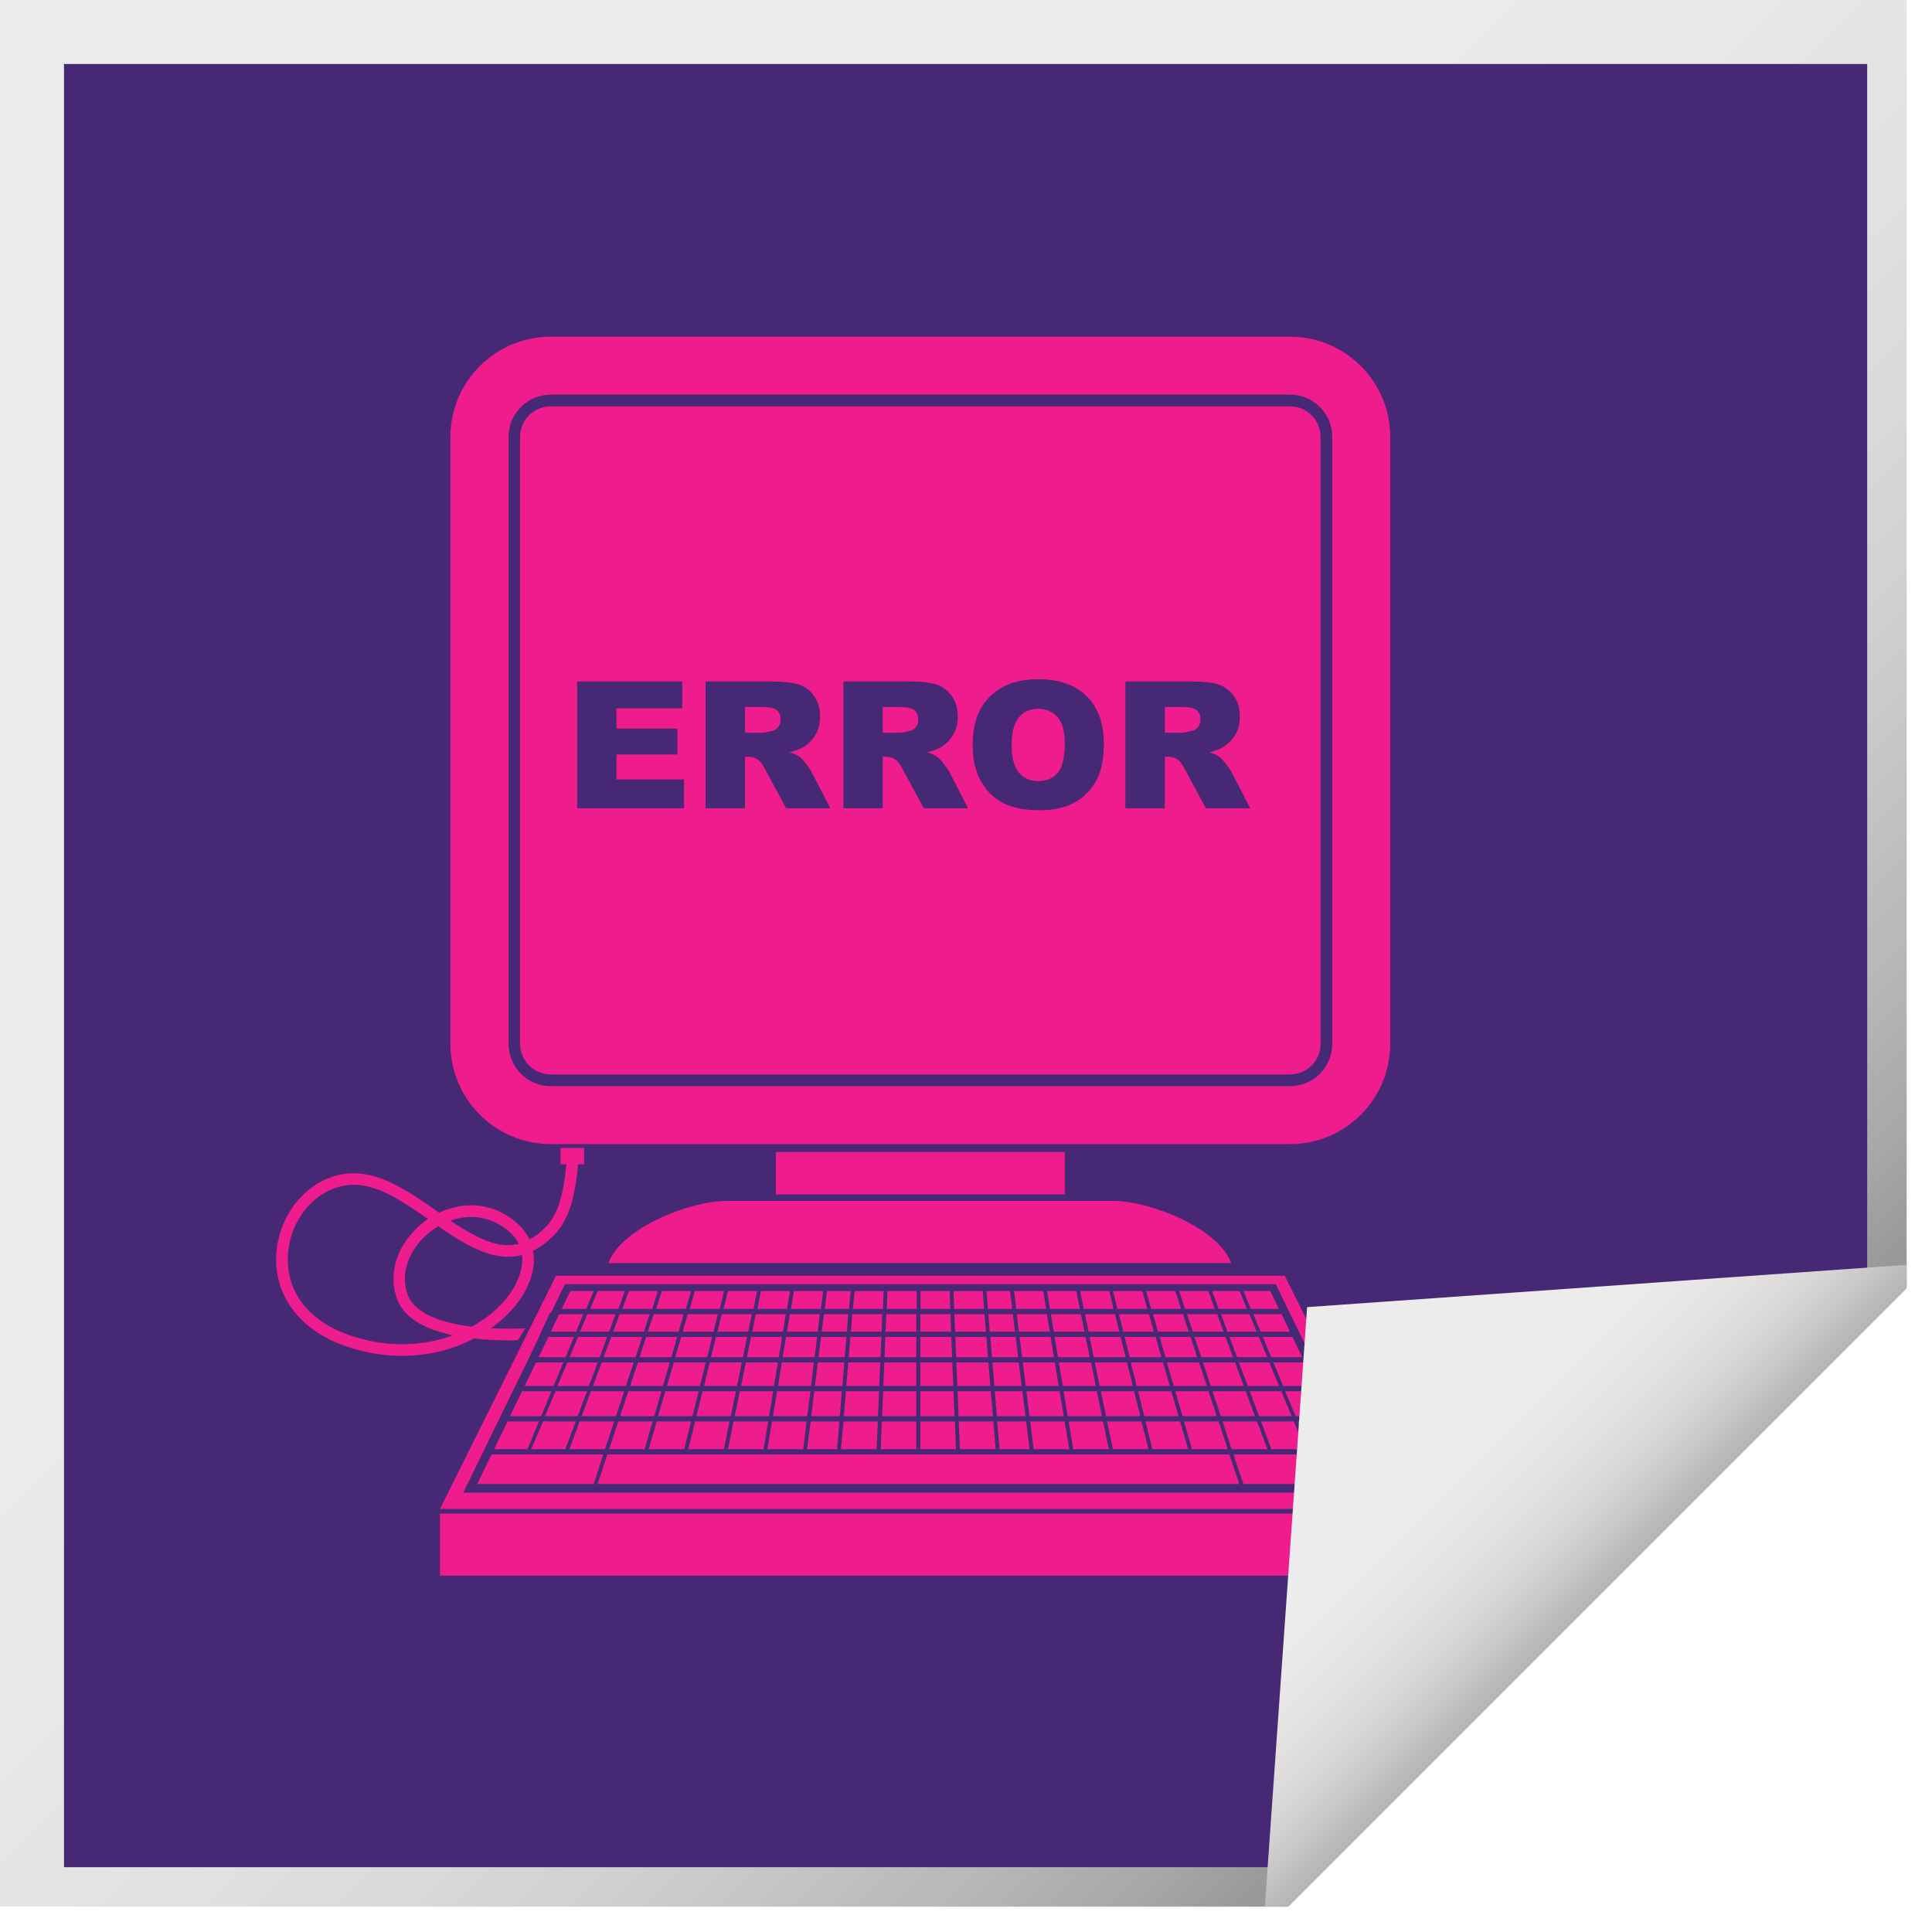 <?xml version="1.0" encoding="UTF-8"?>
<svg xmlns="http://www.w3.org/2000/svg" xmlns:xlink="http://www.w3.org/1999/xlink" width="37.5pt" height="37.5pt" viewBox="0 0 37.5 37.5" version="1.2">
<defs>
<clipPath id="clip1">
  <path d="M 0 0 L 37.008 0 L 37.008 37.008 L 0 37.008 Z M 0 0 "/>
</clipPath>
<clipPath id="clip2">
  <path d="M 37.484 24.5 L 37.484 0 L 0 0 L 0 37.484 L 24.5 37.484 Z M 37.484 24.5 "/>
</clipPath>
<clipPath id="clip3">
  <path d="M 37.484 24.5 L 37.484 0 L 0 0 L 0 37.484 L 24.5 37.484 L 37.484 24.5 "/>
</clipPath>
<clipPath id="clip4">
  <path d="M 18.742 -18.742 L -18.742 18.742 L 18.742 56.223 L 56.223 18.742 Z M 18.742 -18.742 "/>
</clipPath>
<linearGradient id="linear0" gradientUnits="userSpaceOnUse" x1="-0.119" y1="0" x2="1.139" y2="0" gradientTransform="matrix(29.419,29.419,-29.419,29.419,3.476,3.508)">
<stop offset="0" style="stop-color:rgb(92.499%,92.499%,92.499%);stop-opacity:1;"/>
<stop offset="0.25" style="stop-color:rgb(92.499%,92.499%,92.499%);stop-opacity:1;"/>
<stop offset="0.312" style="stop-color:rgb(92.499%,92.499%,92.372%);stop-opacity:1;"/>
<stop offset="0.375" style="stop-color:rgb(92.349%,92.398%,92.088%);stop-opacity:1;"/>
<stop offset="0.391" style="stop-color:rgb(92.072%,92.249%,91.737%);stop-opacity:1;"/>
<stop offset="0.398" style="stop-color:rgb(91.872%,92.146%,91.472%);stop-opacity:1;"/>
<stop offset="0.406" style="stop-color:rgb(91.734%,91.946%,91.335%);stop-opacity:1;"/>
<stop offset="0.422" style="stop-color:rgb(91.534%,91.675%,91.135%);stop-opacity:1;"/>
<stop offset="0.438" style="stop-color:rgb(91.281%,91.356%,90.881%);stop-opacity:1;"/>
<stop offset="0.445" style="stop-color:rgb(91.081%,91.081%,90.666%);stop-opacity:1;"/>
<stop offset="0.453" style="stop-color:rgb(90.999%,90.999%,90.465%);stop-opacity:1;"/>
<stop offset="0.461" style="stop-color:rgb(90.959%,90.959%,90.28%);stop-opacity:1;"/>
<stop offset="0.469" style="stop-color:rgb(90.727%,90.759%,90.167%);stop-opacity:1;"/>
<stop offset="0.477" style="stop-color:rgb(90.367%,90.573%,89.967%);stop-opacity:1;"/>
<stop offset="0.484" style="stop-color:rgb(90.178%,90.353%,89.778%);stop-opacity:1;"/>
<stop offset="0.488" style="stop-color:rgb(89.96%,89.96%,89.56%);stop-opacity:1;"/>
<stop offset="0.492" style="stop-color:rgb(89.763%,89.763%,89.363%);stop-opacity:1;"/>
<stop offset="0.5" style="stop-color:rgb(89.667%,89.667%,89.267%);stop-opacity:1;"/>
<stop offset="0.516" style="stop-color:rgb(89.485%,89.377%,88.977%);stop-opacity:1;"/>
<stop offset="0.523" style="stop-color:rgb(89.384%,89.078%,88.676%);stop-opacity:1;"/>
<stop offset="0.527" style="stop-color:rgb(88.985%,88.76%,88.165%);stop-opacity:1;"/>
<stop offset="0.531" style="stop-color:rgb(88.599%,88.55%,87.761%);stop-opacity:1;"/>
<stop offset="0.547" style="stop-color:rgb(88.588%,88.364%,87.619%);stop-opacity:1;"/>
<stop offset="0.555" style="stop-color:rgb(88.385%,87.985%,87.285%);stop-opacity:1;"/>
<stop offset="0.562" style="stop-color:rgb(87.999%,87.65%,86.899%);stop-opacity:1;"/>
<stop offset="0.566" style="stop-color:rgb(87.653%,87.123%,86.324%);stop-opacity:1;"/>
<stop offset="0.57" style="stop-color:rgb(87.5%,86.742%,85.942%);stop-opacity:1;"/>
<stop offset="0.574" style="stop-color:rgb(87.292%,86.713%,85.913%);stop-opacity:1;"/>
<stop offset="0.578" style="stop-color:rgb(87.085%,86.685%,85.886%);stop-opacity:1;"/>
<stop offset="0.586" style="stop-color:rgb(86.891%,86.491%,85.692%);stop-opacity:1;"/>
<stop offset="0.59" style="stop-color:rgb(86.313%,85.913%,85.3%);stop-opacity:1;"/>
<stop offset="0.594" style="stop-color:rgb(85.928%,85.529%,85.1%);stop-opacity:1;"/>
<stop offset="0.598" style="stop-color:rgb(85.713%,85.342%,84.898%);stop-opacity:1;"/>
<stop offset="0.602" style="stop-color:rgb(85.5%,85.156%,84.698%);stop-opacity:1;"/>
<stop offset="0.609" style="stop-color:rgb(85.321%,85.127%,84.52%);stop-opacity:1;"/>
<stop offset="0.613" style="stop-color:rgb(84.927%,84.706%,84.12%);stop-opacity:1;"/>
<stop offset="0.617" style="stop-color:rgb(84.714%,84.314%,83.899%);stop-opacity:1;"/>
<stop offset="0.621" style="stop-color:rgb(84.506%,84.106%,83.521%);stop-opacity:1;"/>
<stop offset="0.625" style="stop-color:rgb(84.299%,83.899%,83.142%);stop-opacity:1;"/>
<stop offset="0.629" style="stop-color:rgb(83.934%,83.534%,82.797%);stop-opacity:1;"/>
<stop offset="0.633" style="stop-color:rgb(83.571%,83.171%,82.452%);stop-opacity:1;"/>
<stop offset="0.637" style="stop-color:rgb(83.185%,82.935%,82.275%);stop-opacity:1;"/>
<stop offset="0.641" style="stop-color:rgb(82.799%,82.7%,82.1%);stop-opacity:1;"/>
<stop offset="0.648" style="stop-color:rgb(82.648%,82.549%,81.914%);stop-opacity:1;"/>
<stop offset="0.652" style="stop-color:rgb(82.086%,82.037%,81.302%);stop-opacity:1;"/>
<stop offset="0.656" style="stop-color:rgb(81.676%,81.676%,80.876%);stop-opacity:1;"/>
<stop offset="0.66" style="stop-color:rgb(81.438%,81.281%,80.481%);stop-opacity:1;"/>
<stop offset="0.664" style="stop-color:rgb(81.2%,80.885%,80.086%);stop-opacity:1;"/>
<stop offset="0.668" style="stop-color:rgb(80.856%,80.499%,79.7%);stop-opacity:1;"/>
<stop offset="0.672" style="stop-color:rgb(80.515%,80.113%,79.314%);stop-opacity:1;"/>
<stop offset="0.676" style="stop-color:rgb(80.128%,79.727%,78.928%);stop-opacity:1;"/>
<stop offset="0.68" style="stop-color:rgb(79.742%,79.343%,78.543%);stop-opacity:1;"/>
<stop offset="0.684" style="stop-color:rgb(79.356%,78.957%,78.157%);stop-opacity:1;"/>
<stop offset="0.688" style="stop-color:rgb(78.972%,78.571%,77.771%);stop-opacity:1;"/>
<stop offset="0.691" style="stop-color:rgb(78.586%,78.185%,77.435%);stop-opacity:1;"/>
<stop offset="0.695" style="stop-color:rgb(78.2%,77.8%,77.1%);stop-opacity:1;"/>
<stop offset="0.699" style="stop-color:rgb(77.797%,77.414%,76.663%);stop-opacity:1;"/>
<stop offset="0.703" style="stop-color:rgb(77.396%,77.028%,76.228%);stop-opacity:1;"/>
<stop offset="0.707" style="stop-color:rgb(77.026%,76.642%,76.042%);stop-opacity:1;"/>
<stop offset="0.711" style="stop-color:rgb(76.657%,76.257%,75.858%);stop-opacity:1;"/>
<stop offset="0.715" style="stop-color:rgb(76.271%,75.871%,75.365%);stop-opacity:1;"/>
<stop offset="0.719" style="stop-color:rgb(75.885%,75.485%,74.872%);stop-opacity:1;"/>
<stop offset="0.723" style="stop-color:rgb(75.499%,74.899%,74.393%);stop-opacity:1;"/>
<stop offset="0.727" style="stop-color:rgb(75.114%,74.315%,73.914%);stop-opacity:1;"/>
<stop offset="0.73" style="stop-color:rgb(74.529%,73.929%,73.528%);stop-opacity:1;"/>
<stop offset="0.734" style="stop-color:rgb(73.943%,73.543%,73.143%);stop-opacity:1;"/>
<stop offset="0.738" style="stop-color:rgb(73.506%,73.106%,72.736%);stop-opacity:1;"/>
<stop offset="0.742" style="stop-color:rgb(73.071%,72.672%,72.328%);stop-opacity:1;"/>
<stop offset="0.746" style="stop-color:rgb(72.71%,72.51%,71.964%);stop-opacity:1;"/>
<stop offset="0.75" style="stop-color:rgb(72.35%,72.35%,71.6%);stop-opacity:1;"/>
<stop offset="0.754" style="stop-color:rgb(71.904%,71.788%,71.214%);stop-opacity:1;"/>
<stop offset="0.758" style="stop-color:rgb(71.458%,71.228%,70.828%);stop-opacity:1;"/>
<stop offset="0.762" style="stop-color:rgb(70.958%,70.772%,70.242%);stop-opacity:1;"/>
<stop offset="0.766" style="stop-color:rgb(70.457%,70.316%,69.658%);stop-opacity:1;"/>
<stop offset="0.77" style="stop-color:rgb(70.015%,69.8%,69.215%);stop-opacity:1;"/>
<stop offset="0.773" style="stop-color:rgb(69.572%,69.286%,68.773%);stop-opacity:1;"/>
<stop offset="0.777" style="stop-color:rgb(68.973%,68.686%,68.243%);stop-opacity:1;"/>
<stop offset="0.781" style="stop-color:rgb(68.373%,68.086%,67.714%);stop-opacity:1;"/>
<stop offset="0.785" style="stop-color:rgb(67.857%,67.636%,67.25%);stop-opacity:1;"/>
<stop offset="0.789" style="stop-color:rgb(67.343%,67.188%,66.788%);stop-opacity:1;"/>
<stop offset="0.793" style="stop-color:rgb(66.757%,66.679%,66.28%);stop-opacity:1;"/>
<stop offset="0.797" style="stop-color:rgb(66.171%,66.171%,65.771%);stop-opacity:1;"/>
<stop offset="0.801" style="stop-color:rgb(65.536%,65.536%,65.137%);stop-opacity:1;"/>
<stop offset="0.805" style="stop-color:rgb(64.902%,64.902%,64.502%);stop-opacity:1;"/>
<stop offset="0.809" style="stop-color:rgb(64.13%,64.13%,63.739%);stop-opacity:1;"/>
<stop offset="0.812" style="stop-color:rgb(63.359%,63.359%,62.976%);stop-opacity:1;"/>
<stop offset="0.816" style="stop-color:rgb(62.637%,62.837%,62.445%);stop-opacity:1;"/>
<stop offset="0.82" style="stop-color:rgb(61.916%,62.315%,61.916%);stop-opacity:1;"/>
<stop offset="0.824" style="stop-color:rgb(61.244%,61.501%,61.244%);stop-opacity:1;"/>
<stop offset="0.828" style="stop-color:rgb(60.573%,60.686%,60.573%);stop-opacity:1;"/>
<stop offset="0.832" style="stop-color:rgb(60.001%,60.1%,60.043%);stop-opacity:1;"/>
<stop offset="0.836" style="stop-color:rgb(59.43%,59.515%,59.515%);stop-opacity:1;"/>
<stop offset="0.84" style="stop-color:rgb(58.858%,59.1%,58.929%);stop-opacity:1;"/>
<stop offset="0.844" style="stop-color:rgb(58.287%,58.687%,58.344%);stop-opacity:1;"/>
<stop offset="0.848" style="stop-color:rgb(57.579%,58.119%,57.808%);stop-opacity:1;"/>
<stop offset="0.852" style="stop-color:rgb(56.873%,57.552%,57.272%);stop-opacity:1;"/>
<stop offset="0.855" style="stop-color:rgb(56.287%,56.827%,56.686%);stop-opacity:1;"/>
<stop offset="0.859" style="stop-color:rgb(55.702%,56.102%,56.102%);stop-opacity:1;"/>
<stop offset="0.863" style="stop-color:rgb(55.031%,55.431%,55.431%);stop-opacity:1;"/>
<stop offset="0.867" style="stop-color:rgb(54.359%,54.759%,54.759%);stop-opacity:1;"/>
<stop offset="0.871" style="stop-color:rgb(53.572%,53.987%,53.987%);stop-opacity:1;"/>
<stop offset="0.875" style="stop-color:rgb(52.785%,53.217%,53.217%);stop-opacity:1;"/>
<stop offset="0.879" style="stop-color:rgb(51.878%,52.495%,52.501%);stop-opacity:1;"/>
<stop offset="0.883" style="stop-color:rgb(50.974%,51.773%,51.787%);stop-opacity:1;"/>
<stop offset="0.887" style="stop-color:rgb(50.394%,51.193%,51.401%);stop-opacity:1;"/>
<stop offset="0.891" style="stop-color:rgb(49.815%,50.615%,51.015%);stop-opacity:1;"/>
<stop offset="0.895" style="stop-color:rgb(49.806%,50.407%,50.807%);stop-opacity:1;"/>
<stop offset="0.898" style="stop-color:rgb(49.799%,50.2%,50.6%);stop-opacity:1;"/>
<stop offset="0.906" style="stop-color:rgb(49.799%,50.2%,50.6%);stop-opacity:1;"/>
<stop offset="0.938" style="stop-color:rgb(49.799%,50.2%,50.6%);stop-opacity:1;"/>
<stop offset="1" style="stop-color:rgb(49.799%,50.2%,50.6%);stop-opacity:1;"/>
</linearGradient>
<clipPath id="clip5">
  <path d="M 24.512 24.512 L 37.008 24.512 L 37.008 37.008 L 24.512 37.008 Z M 24.512 24.512 "/>
</clipPath>
<clipPath id="clip6">
  <path d="M 24.516 37.5 L 25.371 25.371 L 37.5 24.516 Z M 24.516 37.5 "/>
</clipPath>
<clipPath id="clip7">
  <path d="M 24.516 37.5 L 25.371 25.371 L 37.5 24.516 L 24.516 37.5 "/>
</clipPath>
<clipPath id="clip8">
  <path d="M 31.008 18.023 L 18.023 31.008 L 31.008 43.992 L 43.992 31.008 Z M 31.008 18.023 "/>
</clipPath>
<linearGradient id="linear1" gradientUnits="userSpaceOnUse" x1="-0.32" y1="0" x2="1.918" y2="0" gradientTransform="matrix(5.58,5.58,-6.424,6.424,26.303,26.303)">
<stop offset="0" style="stop-color:rgb(92.499%,92.499%,92.499%);stop-opacity:1;"/>
<stop offset="0.25" style="stop-color:rgb(92.499%,92.499%,92.499%);stop-opacity:1;"/>
<stop offset="0.281" style="stop-color:rgb(92.4%,92.499%,92.349%);stop-opacity:1;"/>
<stop offset="0.297" style="stop-color:rgb(92.25%,92.456%,92.143%);stop-opacity:1;"/>
<stop offset="0.305" style="stop-color:rgb(92.2%,92.345%,91.992%);stop-opacity:1;"/>
<stop offset="0.312" style="stop-color:rgb(92.111%,92.148%,91.76%);stop-opacity:1;"/>
<stop offset="0.32" style="stop-color:rgb(91.835%,91.911%,91.435%);stop-opacity:1;"/>
<stop offset="0.328" style="stop-color:rgb(91.522%,91.727%,91.122%);stop-opacity:1;"/>
<stop offset="0.332" style="stop-color:rgb(91.322%,91.449%,90.921%);stop-opacity:1;"/>
<stop offset="0.336" style="stop-color:rgb(91.246%,91.246%,90.845%);stop-opacity:1;"/>
<stop offset="0.34" style="stop-color:rgb(91.122%,91.122%,90.591%);stop-opacity:1;"/>
<stop offset="0.344" style="stop-color:rgb(90.999%,90.999%,90.34%);stop-opacity:1;"/>
<stop offset="0.348" style="stop-color:rgb(90.694%,90.894%,90.164%);stop-opacity:1;"/>
<stop offset="0.352" style="stop-color:rgb(90.388%,90.788%,89.989%);stop-opacity:1;"/>
<stop offset="0.355" style="stop-color:rgb(90.213%,90.413%,89.813%);stop-opacity:1;"/>
<stop offset="0.359" style="stop-color:rgb(90.038%,90.038%,89.638%);stop-opacity:1;"/>
<stop offset="0.363" style="stop-color:rgb(89.885%,89.885%,89.319%);stop-opacity:1;"/>
<stop offset="0.367" style="stop-color:rgb(89.734%,89.734%,89%);stop-opacity:1;"/>
<stop offset="0.371" style="stop-color:rgb(89.566%,89.525%,88.957%);stop-opacity:1;"/>
<stop offset="0.375" style="stop-color:rgb(89.4%,89.317%,88.916%);stop-opacity:1;"/>
<stop offset="0.379" style="stop-color:rgb(89.34%,89.099%,88.699%);stop-opacity:1;"/>
<stop offset="0.383" style="stop-color:rgb(89.282%,88.882%,88.483%);stop-opacity:1;"/>
<stop offset="0.387" style="stop-color:rgb(88.94%,88.707%,87.991%);stop-opacity:1;"/>
<stop offset="0.391" style="stop-color:rgb(88.599%,88.531%,87.5%);stop-opacity:1;"/>
<stop offset="0.395" style="stop-color:rgb(88.388%,88.158%,87.489%);stop-opacity:1;"/>
<stop offset="0.398" style="stop-color:rgb(88.179%,87.784%,87.48%);stop-opacity:1;"/>
<stop offset="0.402" style="stop-color:rgb(87.988%,87.642%,87.103%);stop-opacity:1;"/>
<stop offset="0.406" style="stop-color:rgb(87.799%,87.5%,86.728%);stop-opacity:1;"/>
<stop offset="0.41" style="stop-color:rgb(87.437%,86.888%,86.113%);stop-opacity:1;"/>
<stop offset="0.414" style="stop-color:rgb(87.077%,86.276%,85.5%);stop-opacity:1;"/>
<stop offset="0.418" style="stop-color:rgb(86.7%,86.087%,85.312%);stop-opacity:1;"/>
<stop offset="0.422" style="stop-color:rgb(86.325%,85.899%,85.126%);stop-opacity:1;"/>
<stop offset="0.426" style="stop-color:rgb(85.786%,85.536%,84.749%);stop-opacity:1;"/>
<stop offset="0.43" style="stop-color:rgb(85.248%,85.173%,84.373%);stop-opacity:1;"/>
<stop offset="0.434" style="stop-color:rgb(85.034%,84.798%,83.998%);stop-opacity:1;"/>
<stop offset="0.438" style="stop-color:rgb(84.822%,84.422%,83.623%);stop-opacity:1;"/>
<stop offset="0.441" style="stop-color:rgb(84.132%,83.846%,83.16%);stop-opacity:1;"/>
<stop offset="0.445" style="stop-color:rgb(83.443%,83.27%,82.7%);stop-opacity:1;"/>
<stop offset="0.449" style="stop-color:rgb(83.003%,82.916%,82.259%);stop-opacity:1;"/>
<stop offset="0.453" style="stop-color:rgb(82.564%,82.564%,81.819%);stop-opacity:1;"/>
<stop offset="0.457" style="stop-color:rgb(81.966%,81.85%,81.078%);stop-opacity:1;"/>
<stop offset="0.461" style="stop-color:rgb(81.367%,81.136%,80.336%);stop-opacity:1;"/>
<stop offset="0.465" style="stop-color:rgb(80.791%,80.475%,79.784%);stop-opacity:1;"/>
<stop offset="0.469" style="stop-color:rgb(80.215%,79.816%,79.233%);stop-opacity:1;"/>
<stop offset="0.473" style="stop-color:rgb(79.573%,79.172%,78.497%);stop-opacity:1;"/>
<stop offset="0.477" style="stop-color:rgb(78.931%,78.529%,77.763%);stop-opacity:1;"/>
<stop offset="0.48" style="stop-color:rgb(78.232%,77.87%,77.245%);stop-opacity:1;"/>
<stop offset="0.484" style="stop-color:rgb(77.534%,77.213%,76.727%);stop-opacity:1;"/>
<stop offset="0.488" style="stop-color:rgb(76.979%,76.418%,75.975%);stop-opacity:1;"/>
<stop offset="0.492" style="stop-color:rgb(76.424%,75.624%,75.224%);stop-opacity:1;"/>
<stop offset="0.496" style="stop-color:rgb(75.372%,74.773%,74.373%);stop-opacity:1;"/>
<stop offset="0.5" style="stop-color:rgb(74.321%,73.921%,73.521%);stop-opacity:1;"/>
<stop offset="0.504" style="stop-color:rgb(73.769%,73.375%,72.839%);stop-opacity:1;"/>
<stop offset="0.508" style="stop-color:rgb(73.218%,72.829%,72.159%);stop-opacity:1;"/>
<stop offset="0.512" style="stop-color:rgb(72.319%,72.122%,71.587%);stop-opacity:1;"/>
<stop offset="0.516" style="stop-color:rgb(71.422%,71.416%,71.016%);stop-opacity:1;"/>
<stop offset="0.52" style="stop-color:rgb(70.496%,70.464%,70.064%);stop-opacity:1;"/>
<stop offset="0.523" style="stop-color:rgb(69.569%,69.513%,69.112%);stop-opacity:1;"/>
<stop offset="0.527" style="stop-color:rgb(68.678%,68.649%,68.198%);stop-opacity:1;"/>
<stop offset="0.531" style="stop-color:rgb(67.787%,67.787%,67.284%);stop-opacity:1;"/>
<stop offset="0.535" style="stop-color:rgb(66.873%,66.873%,66.422%);stop-opacity:1;"/>
<stop offset="0.539" style="stop-color:rgb(65.959%,65.959%,65.559%);stop-opacity:1;"/>
<stop offset="0.543" style="stop-color:rgb(64.532%,64.532%,64.282%);stop-opacity:1;"/>
<stop offset="0.547" style="stop-color:rgb(63.107%,63.107%,63.005%);stop-opacity:1;"/>
<stop offset="0.551" style="stop-color:rgb(61.978%,61.978%,61.853%);stop-opacity:1;"/>
<stop offset="0.555" style="stop-color:rgb(60.851%,60.851%,60.701%);stop-opacity:1;"/>
<stop offset="0.559" style="stop-color:rgb(59.723%,59.923%,59.749%);stop-opacity:1;"/>
<stop offset="0.562" style="stop-color:rgb(58.597%,58.997%,58.797%);stop-opacity:1;"/>
<stop offset="0.566" style="stop-color:rgb(57.52%,58.011%,57.819%);stop-opacity:1;"/>
<stop offset="0.57" style="stop-color:rgb(56.442%,57.027%,56.842%);stop-opacity:1;"/>
<stop offset="0.574" style="stop-color:rgb(55.263%,55.754%,55.714%);stop-opacity:1;"/>
<stop offset="0.578" style="stop-color:rgb(54.083%,54.483%,54.587%);stop-opacity:1;"/>
<stop offset="0.582" style="stop-color:rgb(52.667%,53.267%,53.319%);stop-opacity:1;"/>
<stop offset="0.586" style="stop-color:rgb(51.251%,52.051%,52.051%);stop-opacity:1;"/>
<stop offset="0.59" style="stop-color:rgb(50.525%,51.125%,51.324%);stop-opacity:1;"/>
<stop offset="0.594" style="stop-color:rgb(49.799%,50.2%,50.6%);stop-opacity:1;"/>
<stop offset="0.625" style="stop-color:rgb(49.799%,50.2%,50.6%);stop-opacity:1;"/>
<stop offset="0.75" style="stop-color:rgb(49.799%,50.2%,50.6%);stop-opacity:1;"/>
<stop offset="1" style="stop-color:rgb(49.799%,50.2%,50.6%);stop-opacity:1;"/>
</linearGradient>
</defs>
<g id="surface1">
<g clip-path="url(#clip1)" clip-rule="nonzero">
<g clip-path="url(#clip2)" clip-rule="nonzero">
<g clip-path="url(#clip3)" clip-rule="nonzero">
<g clip-path="url(#clip4)" clip-rule="nonzero">
<path style=" stroke:none;fill-rule:nonzero;fill:url(#linear0);" d="M 18.504 -18.504 L -18.504 18.504 L 18.504 55.512 L 55.512 18.504 Z M 18.504 -18.504 "/>
</g>
</g>
</g>
</g>
<path style=" stroke:none;fill-rule:nonzero;fill:rgb(27.449%,15.689%,45.49%);fill-opacity:1;" d="M 36.242 25.645 L 36.242 1.242 L 1.242 1.242 L 1.242 36.242 L 25.645 36.242 L 36.242 25.645 "/>
<path style=" stroke:none;fill-rule:nonzero;fill:rgb(93.329%,10.979%,54.9%);fill-opacity:1;" d="M 10.137 24.449 C 10.137 24.418 10.133 24.387 10.133 24.359 C 10.043 24.383 9.953 24.395 9.863 24.395 C 9.594 24.391 9.332 24.297 9.078 24.16 C 8.887 24.059 8.695 23.934 8.508 23.801 C 8.418 23.855 8.332 23.918 8.254 23.992 C 8.012 24.215 7.859 24.52 7.859 24.82 C 7.859 24.918 7.875 25.012 7.906 25.109 C 7.949 25.242 8.039 25.348 8.164 25.438 C 8.355 25.574 8.637 25.664 8.945 25.719 C 9.016 25.73 9.09 25.742 9.16 25.75 C 9.277 25.684 9.387 25.609 9.488 25.535 C 9.695 25.371 9.859 25.188 9.969 25 C 10.078 24.812 10.137 24.621 10.137 24.449 Z M 8.793 25.918 C 8.723 25.902 8.652 25.887 8.59 25.867 C 8.383 25.812 8.191 25.73 8.035 25.621 C 7.879 25.512 7.754 25.363 7.695 25.18 C 7.656 25.062 7.637 24.941 7.637 24.82 C 7.637 24.441 7.824 24.086 8.102 23.828 C 8.164 23.766 8.234 23.711 8.309 23.66 C 8.188 23.578 8.07 23.496 7.953 23.422 C 7.77 23.301 7.586 23.191 7.402 23.117 C 7.223 23.043 7.043 22.996 6.867 22.996 C 6.828 22.996 6.785 23 6.746 23.004 C 6.41 23.043 6.125 23.227 5.914 23.492 C 5.707 23.754 5.586 24.098 5.586 24.445 C 5.586 24.754 5.68 25.066 5.902 25.34 C 6.125 25.609 6.477 25.844 6.996 25.98 C 7.277 26.059 7.547 26.09 7.805 26.09 C 8.164 26.09 8.496 26.027 8.793 25.918 Z M 8.746 23.691 C 8.773 23.711 8.797 23.727 8.824 23.746 C 9.008 23.867 9.188 23.973 9.359 24.047 C 9.535 24.125 9.699 24.168 9.863 24.168 C 9.934 24.168 10 24.16 10.07 24.145 C 10.027 24.055 9.965 23.977 9.879 23.902 C 9.645 23.703 9.395 23.621 9.145 23.621 C 9.008 23.621 8.875 23.645 8.746 23.691 Z M 11.336 22.281 L 11.336 22.598 L 11.219 22.598 C 11.207 22.758 11.188 22.91 11.16 23.059 C 11.098 23.414 10.984 23.734 10.766 23.961 C 10.629 24.105 10.488 24.207 10.348 24.277 C 10.355 24.336 10.363 24.391 10.363 24.449 C 10.363 24.672 10.289 24.898 10.164 25.113 C 10.02 25.355 9.805 25.586 9.531 25.781 C 9.656 25.789 9.781 25.789 9.902 25.789 C 10.004 25.789 10.102 25.789 10.195 25.785 L 10.055 26.012 C 10.008 26.016 9.953 26.016 9.902 26.016 C 9.68 26.016 9.441 26.008 9.203 25.98 C 8.809 26.188 8.332 26.316 7.805 26.316 C 7.527 26.316 7.238 26.281 6.938 26.199 C 6.383 26.051 5.988 25.797 5.73 25.48 C 5.473 25.168 5.359 24.801 5.359 24.445 C 5.359 24.047 5.5 23.656 5.738 23.352 C 5.977 23.051 6.316 22.828 6.719 22.781 C 6.766 22.773 6.816 22.773 6.867 22.773 C 7.152 22.773 7.426 22.867 7.688 23.004 C 7.977 23.152 8.254 23.348 8.523 23.539 C 8.715 23.449 8.926 23.395 9.145 23.395 C 9.445 23.395 9.754 23.496 10.023 23.73 C 10.137 23.828 10.223 23.938 10.277 24.059 C 10.383 24.004 10.492 23.922 10.602 23.805 C 10.777 23.629 10.879 23.352 10.938 23.016 C 10.961 22.887 10.98 22.746 10.992 22.598 L 10.879 22.598 L 10.879 22.281 Z M 28.281 26.301 C 28.215 26.266 28.145 26.23 28.074 26.199 C 28.004 26.23 27.945 26.266 27.895 26.305 C 27.695 26.457 27.617 26.648 27.617 26.832 C 27.617 27.066 27.754 27.293 27.957 27.387 C 28.035 27.422 28.117 27.438 28.199 27.438 C 28.352 27.438 28.504 27.379 28.617 27.285 C 28.727 27.191 28.793 27.066 28.793 26.934 C 28.793 26.844 28.766 26.746 28.684 26.637 C 28.605 26.527 28.477 26.414 28.281 26.301 Z M 30.07 29.355 C 29.984 29.324 29.953 29.309 29.879 29.277 C 29.625 29.16 29.445 29.02 29.344 28.855 C 29.273 28.75 29.238 28.629 29.238 28.512 C 29.238 28.402 29.27 28.297 29.316 28.195 C 29.367 28.098 29.438 28 29.527 27.914 C 29.699 27.738 29.938 27.59 30.219 27.48 C 30.395 27.41 30.547 27.328 30.668 27.238 C 30.785 27.148 30.867 27.055 30.914 26.965 C 30.945 26.906 30.957 26.852 30.961 26.801 C 30.957 26.734 30.938 26.672 30.887 26.602 C 30.836 26.535 30.754 26.461 30.629 26.395 C 30.383 26.254 29.973 26.133 29.383 26.066 C 29.215 26.051 29.066 26.039 28.926 26.039 C 28.711 26.039 28.531 26.062 28.375 26.098 C 28.379 26.098 28.387 26.102 28.391 26.105 C 28.609 26.23 28.766 26.363 28.867 26.504 C 28.969 26.645 29.02 26.793 29.02 26.934 C 29.02 27.145 28.914 27.328 28.762 27.457 C 28.609 27.586 28.406 27.664 28.199 27.664 C 28.086 27.664 27.969 27.641 27.859 27.59 C 27.574 27.453 27.395 27.152 27.391 26.832 C 27.391 26.582 27.504 26.316 27.758 26.125 C 27.773 26.113 27.789 26.102 27.805 26.094 C 27.559 26.008 27.297 25.949 27.031 25.906 C 26.586 25.836 26.141 25.816 25.789 25.816 C 25.695 25.816 25.605 25.816 25.527 25.82 C 25.488 25.75 25.445 25.66 25.414 25.598 C 25.52 25.594 25.645 25.59 25.789 25.59 C 26.148 25.59 26.605 25.609 27.066 25.684 C 27.41 25.738 27.758 25.824 28.074 25.953 C 28.297 25.867 28.578 25.816 28.926 25.816 C 29.074 25.816 29.234 25.824 29.406 25.844 C 29.863 25.895 30.223 25.977 30.496 26.082 C 30.766 26.188 30.953 26.316 31.07 26.469 C 31.145 26.57 31.184 26.684 31.184 26.801 C 31.184 26.895 31.16 26.984 31.113 27.07 C 31.07 27.156 31.008 27.234 30.93 27.312 C 30.773 27.461 30.559 27.59 30.301 27.691 C 30.109 27.766 29.941 27.859 29.809 27.965 C 29.672 28.07 29.574 28.184 29.52 28.297 C 29.48 28.371 29.465 28.445 29.465 28.512 C 29.465 28.586 29.484 28.66 29.531 28.734 C 29.582 28.812 29.656 28.887 29.773 28.961 C 29.91 29.055 30.105 29.137 30.359 29.207 Z M 23.898 24.516 C 23.645 23.832 22.32 23.309 21.605 23.309 L 14.105 23.309 C 13.391 23.309 12.062 23.832 11.809 24.516 Z M 24.266 15.688 L 23.898 14.973 C 23.879 14.938 23.844 14.887 23.789 14.82 C 23.738 14.754 23.695 14.711 23.668 14.691 C 23.629 14.66 23.562 14.629 23.473 14.602 C 23.586 14.574 23.672 14.543 23.738 14.504 C 23.84 14.441 23.918 14.359 23.977 14.262 C 24.035 14.164 24.066 14.047 24.066 13.91 C 24.066 13.754 24.027 13.621 23.953 13.512 C 23.875 13.402 23.773 13.328 23.652 13.285 C 23.527 13.246 23.348 13.227 23.113 13.227 L 21.844 13.227 L 21.844 15.688 L 22.609 15.688 L 22.609 14.688 L 22.676 14.688 C 22.746 14.688 22.809 14.707 22.863 14.746 C 22.902 14.773 22.949 14.836 23 14.934 L 23.406 15.688 Z M 21.426 14.438 C 21.426 14.043 21.316 13.734 21.094 13.516 C 20.871 13.293 20.559 13.184 20.148 13.184 C 19.75 13.184 19.438 13.297 19.215 13.52 C 18.988 13.742 18.879 14.055 18.879 14.457 C 18.879 14.746 18.934 14.984 19.047 15.176 C 19.16 15.367 19.309 15.508 19.488 15.594 C 19.672 15.684 19.902 15.727 20.18 15.727 C 20.449 15.727 20.68 15.676 20.863 15.574 C 21.043 15.473 21.184 15.328 21.281 15.145 C 21.379 14.961 21.426 14.727 21.426 14.438 Z M 18.789 15.688 L 18.422 14.973 C 18.402 14.938 18.367 14.887 18.312 14.82 C 18.262 14.754 18.219 14.711 18.191 14.691 C 18.152 14.66 18.086 14.629 17.996 14.602 C 18.109 14.574 18.195 14.543 18.262 14.504 C 18.363 14.441 18.445 14.359 18.5 14.262 C 18.559 14.164 18.59 14.047 18.59 13.91 C 18.59 13.754 18.551 13.621 18.477 13.512 C 18.398 13.402 18.297 13.328 18.176 13.285 C 18.051 13.246 17.871 13.227 17.637 13.227 L 16.371 13.227 L 16.371 15.688 L 17.133 15.688 L 17.133 14.688 L 17.199 14.688 C 17.27 14.688 17.332 14.707 17.387 14.746 C 17.426 14.773 17.473 14.836 17.523 14.934 L 17.93 15.688 Z M 16.117 15.688 L 15.746 14.973 C 15.73 14.938 15.695 14.887 15.641 14.82 C 15.59 14.754 15.547 14.711 15.52 14.691 C 15.48 14.66 15.414 14.629 15.32 14.602 C 15.434 14.574 15.523 14.543 15.59 14.504 C 15.691 14.441 15.77 14.359 15.828 14.262 C 15.887 14.164 15.918 14.047 15.918 13.91 C 15.918 13.754 15.879 13.621 15.801 13.512 C 15.727 13.402 15.625 13.328 15.5 13.285 C 15.379 13.246 15.199 13.227 14.965 13.227 L 13.695 13.227 L 13.695 15.688 L 14.461 15.688 L 14.461 14.688 L 14.527 14.688 C 14.598 14.688 14.66 14.707 14.715 14.746 C 14.754 14.773 14.801 14.836 14.852 14.934 L 15.258 15.688 Z M 13.277 15.129 L 11.965 15.129 L 11.965 14.645 L 13.148 14.645 L 13.148 14.141 L 11.965 14.141 L 11.965 13.75 L 13.242 13.75 L 13.242 13.227 L 11.203 13.227 L 11.203 15.688 L 13.277 15.688 Z M 25.633 8.48 L 25.633 20.258 C 25.633 20.59 25.367 20.855 25.039 20.855 L 10.691 20.855 C 10.363 20.855 10.094 20.59 10.094 20.258 L 10.094 8.48 C 10.094 8.152 10.363 7.887 10.691 7.887 L 25.039 7.887 C 25.367 7.887 25.633 8.152 25.633 8.48 Z M 23.301 13.969 C 23.301 14.023 23.285 14.07 23.254 14.113 C 23.223 14.152 23.18 14.18 23.129 14.188 C 23.031 14.211 22.965 14.223 22.93 14.223 L 22.609 14.223 L 22.609 13.723 L 22.941 13.723 C 23.082 13.723 23.176 13.742 23.227 13.785 C 23.277 13.828 23.301 13.891 23.301 13.969 Z M 15.152 13.969 C 15.152 14.023 15.137 14.07 15.105 14.113 C 15.074 14.152 15.031 14.18 14.98 14.188 C 14.883 14.211 14.816 14.223 14.781 14.223 L 14.461 14.223 L 14.461 13.723 L 14.793 13.723 C 14.934 13.723 15.027 13.742 15.078 13.785 C 15.129 13.828 15.152 13.891 15.152 13.969 Z M 17.824 13.969 C 17.824 14.023 17.809 14.07 17.777 14.113 C 17.746 14.152 17.703 14.18 17.656 14.188 C 17.555 14.211 17.488 14.223 17.453 14.223 L 17.133 14.223 L 17.133 13.723 L 17.465 13.723 C 17.605 13.723 17.699 13.742 17.75 13.785 C 17.801 13.828 17.824 13.891 17.824 13.969 Z M 20.527 13.918 C 20.621 14.027 20.668 14.195 20.668 14.426 C 20.668 14.703 20.621 14.895 20.531 15 C 20.441 15.105 20.316 15.16 20.152 15.16 C 19.992 15.16 19.867 15.105 19.777 14.996 C 19.684 14.887 19.637 14.711 19.637 14.461 C 19.637 14.211 19.684 14.031 19.777 13.922 C 19.871 13.812 19.992 13.758 20.145 13.758 C 20.305 13.758 20.434 13.812 20.527 13.918 Z M 15.258 25.949 L 15.859 25.949 L 15.812 26.344 L 15.191 26.344 Z M 16.301 27.488 L 15.746 27.488 L 15.805 27.004 L 16.34 27.004 Z M 14.668 25.508 L 15.254 25.508 L 15.199 25.848 L 14.602 25.848 Z M 16.352 26.902 L 15.816 26.902 L 15.875 26.445 L 16.387 26.445 Z M 17.043 27.488 L 16.379 27.488 L 16.418 27.004 L 17.062 27.004 Z M 15.938 25.949 L 16.43 25.949 L 16.395 26.344 L 15.887 26.344 Z M 15.332 25.508 L 15.914 25.508 L 15.871 25.848 L 15.273 25.848 Z M 12.027 25.508 L 12.609 25.508 L 12.5 25.848 L 11.902 25.848 Z M 11.398 25.508 L 11.949 25.508 L 11.824 25.848 L 11.258 25.848 Z M 12.688 25.508 L 13.27 25.508 L 13.172 25.848 L 12.574 25.848 Z M 14.008 25.508 L 14.594 25.508 L 14.523 25.848 L 13.926 25.848 Z M 14.578 25.949 L 15.18 25.949 L 15.117 26.344 L 14.496 26.344 Z M 13.348 25.508 L 13.934 25.508 L 13.848 25.848 L 13.25 25.848 Z M 12.543 25.949 L 13.145 25.949 L 13.031 26.344 L 12.414 26.344 L 12.457 26.215 L 12.453 26.215 Z M 13.223 25.949 L 13.824 25.949 L 13.727 26.344 L 13.105 26.344 Z M 14.5 25.949 L 14.422 26.344 L 13.801 26.344 L 13.898 25.949 Z M 15.023 26.902 L 14.383 26.902 L 14.477 26.445 L 15.098 26.445 Z M 11.219 25.949 L 11.785 25.949 L 11.641 26.344 L 11.055 26.344 Z M 12.383 26.445 L 13 26.445 L 12.867 26.902 L 12.23 26.902 Z M 14.305 26.902 L 13.664 26.902 L 13.777 26.445 L 14.398 26.445 Z M 15.668 27.488 L 15.004 27.488 L 15.082 27.004 L 15.73 27.004 Z M 14.184 27.488 L 13.516 27.488 L 13.637 27.004 L 14.285 27.004 Z M 14.926 27.488 L 14.262 27.488 L 14.359 27.004 L 15.008 27.004 Z M 15.742 26.902 L 15.102 26.902 L 15.176 26.445 L 15.797 26.445 Z M 12.035 27.488 L 12.195 27.004 L 12.84 27.004 L 12.699 27.488 Z M 13.441 27.488 L 12.773 27.488 L 12.914 27.004 L 13.562 27.004 Z M 11.68 26.445 L 12.301 26.445 L 12.148 26.902 L 11.508 26.902 Z M 11.863 25.949 L 12.465 25.949 L 12.336 26.344 L 11.715 26.344 Z M 23.863 28.23 L 24.055 28.805 L 11.598 28.805 L 11.789 28.23 Z M 11.184 25.848 L 10.691 25.848 L 10.855 25.508 L 11.32 25.508 Z M 10.977 26.344 L 10.453 26.344 L 10.645 25.949 L 11.141 25.949 Z M 13.387 25.406 L 13.488 25.059 L 14.055 25.059 L 13.969 25.406 Z M 12.734 25.406 L 12.848 25.059 L 13.414 25.059 L 13.312 25.406 Z M 10.746 26.902 L 10.184 26.902 L 10.402 26.445 L 10.934 26.445 Z M 11.012 26.445 L 11.602 26.445 L 11.43 26.902 L 10.82 26.902 Z M 11.457 25.406 L 11.598 25.059 L 12.129 25.059 L 12.004 25.406 Z M 26.465 28.805 L 24.133 28.805 L 23.941 28.23 L 26.188 28.23 Z M 10.504 27.488 L 9.898 27.488 L 10.145 26.98 L 10.145 27.004 L 10.703 27.004 Z M 8.992 28.973 L 26.734 28.973 L 24.762 24.926 L 10.965 24.926 L 10.699 25.477 L 10.676 25.477 L 10.371 26.145 Z M 27.191 29.289 L 8.539 29.289 L 10.793 24.762 L 24.938 24.762 Z M 11.746 28.129 L 9.59 28.129 L 9.852 27.59 L 10.461 27.59 L 10.238 28.129 L 10.312 28.129 L 10.539 27.59 L 11.176 27.59 L 10.973 28.129 L 11.051 28.129 L 11.25 27.59 L 11.922 27.59 L 11.742 28.129 Z M 13.586 26.902 L 12.945 26.902 L 13.078 26.445 L 13.699 26.445 Z M 11.711 28.23 L 11.523 28.805 L 9.262 28.805 L 9.539 28.23 Z M 11.379 25.406 L 10.902 25.406 L 11.07 25.059 L 11.523 25.059 Z M 17.785 25.848 L 17.188 25.848 L 17.203 25.508 L 17.785 25.508 Z M 17.793 25.406 L 17.211 25.406 L 17.227 25.059 L 17.793 25.059 Z M 17.785 27.488 L 17.121 27.488 L 17.141 27.004 L 17.785 27.004 Z M 10.781 27.004 L 11.395 27.004 L 11.211 27.488 L 10.578 27.488 Z M 14.043 25.406 L 14.129 25.059 L 14.695 25.059 L 14.625 25.406 Z M 11.957 27.488 L 11.289 27.488 L 11.469 27.004 L 12.117 27.004 Z M 17.785 26.344 L 17.168 26.344 L 17.184 25.949 L 17.785 25.949 Z M 17.145 26.902 L 17.164 26.445 L 17.785 26.445 L 17.785 26.902 Z M 15.277 25.406 L 14.699 25.406 L 14.77 25.059 L 15.336 25.059 Z M 15.949 25.848 L 15.992 25.508 L 16.465 25.508 L 16.438 25.848 Z M 15.934 25.406 L 15.352 25.406 L 15.41 25.059 L 15.977 25.059 Z M 16.48 25.406 L 16.008 25.406 L 16.051 25.059 L 16.512 25.059 Z M 17.137 25.406 L 16.555 25.406 L 16.586 25.059 L 17.152 25.059 Z M 17.113 25.848 L 16.516 25.848 L 16.543 25.508 L 17.125 25.508 Z M 12.078 25.406 L 12.207 25.059 L 12.77 25.059 L 12.66 25.406 Z M 22.961 25.508 L 23.074 25.848 L 22.477 25.848 L 22.379 25.508 Z M 22.781 26.902 L 22.648 26.445 L 23.273 26.445 L 23.426 26.902 Z M 20.723 27.488 L 20.645 27.004 L 21.289 27.004 L 21.391 27.488 Z M 24.25 25.508 L 24.391 25.848 L 23.824 25.848 L 23.699 25.508 Z M 23.5 26.902 L 23.348 26.445 L 23.973 26.445 L 24.141 26.902 Z M 24.434 25.949 L 24.598 26.344 L 24.012 26.344 L 23.863 25.949 Z M 23.625 25.508 L 23.75 25.848 L 23.152 25.848 L 23.039 25.508 Z M 19.91 26.902 L 19.852 26.445 L 20.473 26.445 L 20.551 26.902 Z M 19.98 27.488 L 19.922 27.004 L 20.566 27.004 L 20.648 27.488 Z M 19.348 27.488 L 19.309 27.004 L 19.844 27.004 L 19.906 27.488 Z M 20.98 25.508 L 21.051 25.848 L 20.453 25.848 L 20.398 25.508 Z M 20.469 25.949 L 21.07 25.949 L 21.152 26.344 L 20.535 26.344 Z M 20.391 25.949 L 20.457 26.344 L 19.84 26.344 L 19.789 25.949 Z M 21.641 25.508 L 21.727 25.848 L 21.129 25.848 L 21.059 25.508 Z M 22.301 25.508 L 22.398 25.848 L 21.801 25.848 L 21.719 25.508 Z M 19.301 26.902 L 19.262 26.445 L 19.773 26.445 L 19.832 26.902 Z M 18.605 27.488 L 18.586 27.004 L 19.23 27.004 L 19.273 27.488 Z M 19.184 26.445 L 19.223 26.902 L 18.582 26.902 L 18.562 26.445 Z M 19.254 26.344 L 19.223 25.949 L 19.715 25.949 L 19.762 26.344 Z M 25.188 27.59 L 25.859 27.59 L 26.105 28.129 L 26.141 28.129 L 23.906 28.129 L 23.73 27.59 L 24.398 27.59 L 24.602 28.129 L 24.676 28.129 L 24.477 27.59 L 25.113 27.59 L 25.336 28.129 L 25.414 28.129 Z M 24.637 26.445 L 24.828 26.902 L 24.219 26.902 L 24.047 26.445 Z M 23.293 26.273 L 23.184 25.949 L 23.785 25.949 L 23.934 26.344 L 23.316 26.344 Z M 24.438 27.488 L 24.258 27.004 L 24.871 27.004 L 25.07 27.488 Z M 21.75 25.949 L 21.848 26.344 L 21.23 26.344 L 21.148 25.949 Z M 21.344 26.902 L 21.25 26.445 L 21.875 26.445 L 21.988 26.902 Z M 20.551 26.445 L 21.176 26.445 L 21.27 26.902 L 20.629 26.902 Z M 23.109 25.949 L 23.238 26.344 L 22.621 26.344 L 22.508 25.949 Z M 22.062 26.902 L 21.949 26.445 L 22.574 26.445 L 22.707 26.902 Z M 22.43 25.949 L 22.543 26.344 L 21.926 26.344 L 21.828 25.949 Z M 19.176 25.406 L 19.148 25.059 L 19.605 25.059 L 19.648 25.406 Z M 18.523 25.508 L 19.109 25.508 L 19.137 25.848 L 18.539 25.848 Z M 18.543 25.949 L 19.145 25.949 L 19.176 26.344 L 18.559 26.344 Z M 19.184 25.508 L 19.66 25.508 L 19.699 25.848 L 19.211 25.848 Z M 19.723 25.406 L 19.684 25.059 L 20.25 25.059 L 20.305 25.406 Z M 17.09 26.344 L 16.473 26.344 L 16.504 25.949 L 17.109 25.949 Z M 18.52 25.406 L 18.508 25.059 L 19.074 25.059 L 19.102 25.406 Z M 19.734 25.508 L 20.32 25.508 L 20.375 25.848 L 19.777 25.848 Z M 17.785 28.129 L 17.863 28.129 L 17.863 27.59 L 18.535 27.59 L 18.555 28.129 L 18.633 28.129 L 18.609 27.59 L 19.281 27.59 L 19.324 28.129 L 19.402 28.129 L 19.355 27.59 L 19.918 27.59 L 19.984 28.129 L 20.062 28.129 L 19.996 27.59 L 20.664 27.59 L 20.754 28.129 L 20.832 28.129 L 20.742 27.59 L 21.41 27.59 L 21.523 28.129 L 21.602 28.129 L 21.488 27.59 L 22.156 27.59 L 22.293 28.129 L 22.367 28.129 L 22.234 27.59 L 22.906 27.59 L 23.062 28.129 L 23.137 28.129 L 22.98 27.59 L 23.652 27.59 L 23.832 28.129 L 11.824 28.129 L 12 27.59 L 12.668 27.59 L 12.512 28.129 L 12.59 28.129 L 12.746 27.59 L 13.414 27.59 L 13.281 28.129 L 13.359 28.129 L 13.492 27.59 L 14.16 27.59 L 14.051 28.129 L 14.129 28.129 L 14.238 27.59 L 14.91 27.59 L 14.82 28.129 L 14.895 28.129 L 14.984 27.59 L 15.656 27.59 L 15.59 28.129 L 15.664 28.129 L 15.734 27.59 L 16.293 27.59 L 16.246 28.129 L 16.324 28.129 L 16.371 27.59 L 17.039 27.59 L 17.016 28.129 L 17.094 28.129 L 17.117 27.59 L 17.785 27.59 Z M 18.445 25.406 L 17.867 25.406 L 17.867 25.059 L 18.434 25.059 Z M 16.465 26.445 L 17.086 26.445 L 17.066 26.902 L 16.426 26.902 Z M 18.527 27.488 L 17.863 27.488 L 17.863 27.004 L 18.508 27.004 Z M 18.461 25.848 L 17.863 25.848 L 17.863 25.508 L 18.449 25.508 Z M 18.504 26.902 L 17.863 26.902 L 17.863 26.445 L 18.484 26.445 Z M 18.48 26.344 L 17.863 26.344 L 17.863 25.949 L 18.465 25.949 Z M 21.469 27.488 L 21.367 27.004 L 22.012 27.004 L 22.133 27.488 Z M 24.328 25.508 L 24.875 25.508 L 25.039 25.848 L 24.469 25.848 Z M 24.945 27.004 L 25.586 27.004 L 25.586 26.988 L 25.812 27.488 L 25.148 27.488 Z M 24.512 25.949 L 25.086 25.949 L 25.277 26.344 L 24.672 26.344 Z M 24.715 26.445 L 25.324 26.445 L 25.543 26.895 L 25.547 26.902 L 24.906 26.902 Z M 22.211 27.488 L 22.09 27.004 L 22.734 27.004 L 22.875 27.488 Z M 22.953 27.488 L 22.812 27.004 L 23.457 27.004 L 23.617 27.488 Z M 23.695 27.488 L 23.535 27.004 L 24.18 27.004 L 24.359 27.488 Z M 20.379 25.406 L 20.324 25.059 L 20.891 25.059 L 20.961 25.406 Z M 21.688 25.406 L 21.605 25.059 L 22.172 25.059 L 22.27 25.406 Z M 21.035 25.406 L 20.965 25.059 L 21.531 25.059 L 21.613 25.406 Z M 22.344 25.406 L 22.246 25.059 L 22.812 25.059 L 22.926 25.406 Z M 24.277 25.406 L 24.137 25.059 L 24.656 25.059 L 24.824 25.406 Z M 23.652 25.406 L 23.527 25.059 L 24.062 25.059 L 24.203 25.406 Z M 23 25.406 L 22.887 25.059 L 23.453 25.059 L 23.578 25.406 Z M 8.539 30.582 L 27.191 30.582 L 27.191 29.379 L 8.539 29.379 Z M 25.859 8.48 C 25.859 8.027 25.492 7.66 25.039 7.66 L 10.691 7.66 C 10.238 7.66 9.871 8.027 9.871 8.48 L 9.871 20.258 C 9.871 20.715 10.238 21.082 10.691 21.082 L 25.039 21.082 C 25.492 21.082 25.859 20.715 25.859 20.258 Z M 26.984 8.48 L 26.984 20.258 C 26.984 21.336 26.113 22.207 25.039 22.207 L 10.691 22.207 C 9.617 22.207 8.742 21.336 8.742 20.258 L 8.742 8.48 C 8.742 7.406 9.617 6.535 10.691 6.535 L 25.039 6.535 C 26.113 6.535 26.984 7.406 26.984 8.48 Z M 15.059 22.359 L 20.668 22.359 L 20.668 23.184 L 15.059 23.184 L 15.059 22.359 "/>
<g clip-path="url(#clip5)" clip-rule="nonzero">
<g clip-path="url(#clip6)" clip-rule="nonzero">
<g clip-path="url(#clip7)" clip-rule="nonzero">
<g clip-path="url(#clip8)" clip-rule="nonzero">
<path style=" stroke:none;fill-rule:nonzero;fill:url(#linear1);" d="M 30.762 18.27 L 18.27 30.762 L 30.762 43.25 L 43.25 30.762 Z M 30.762 18.27 "/>
</g>
</g>
</g>
</g>
</g>
</svg>
